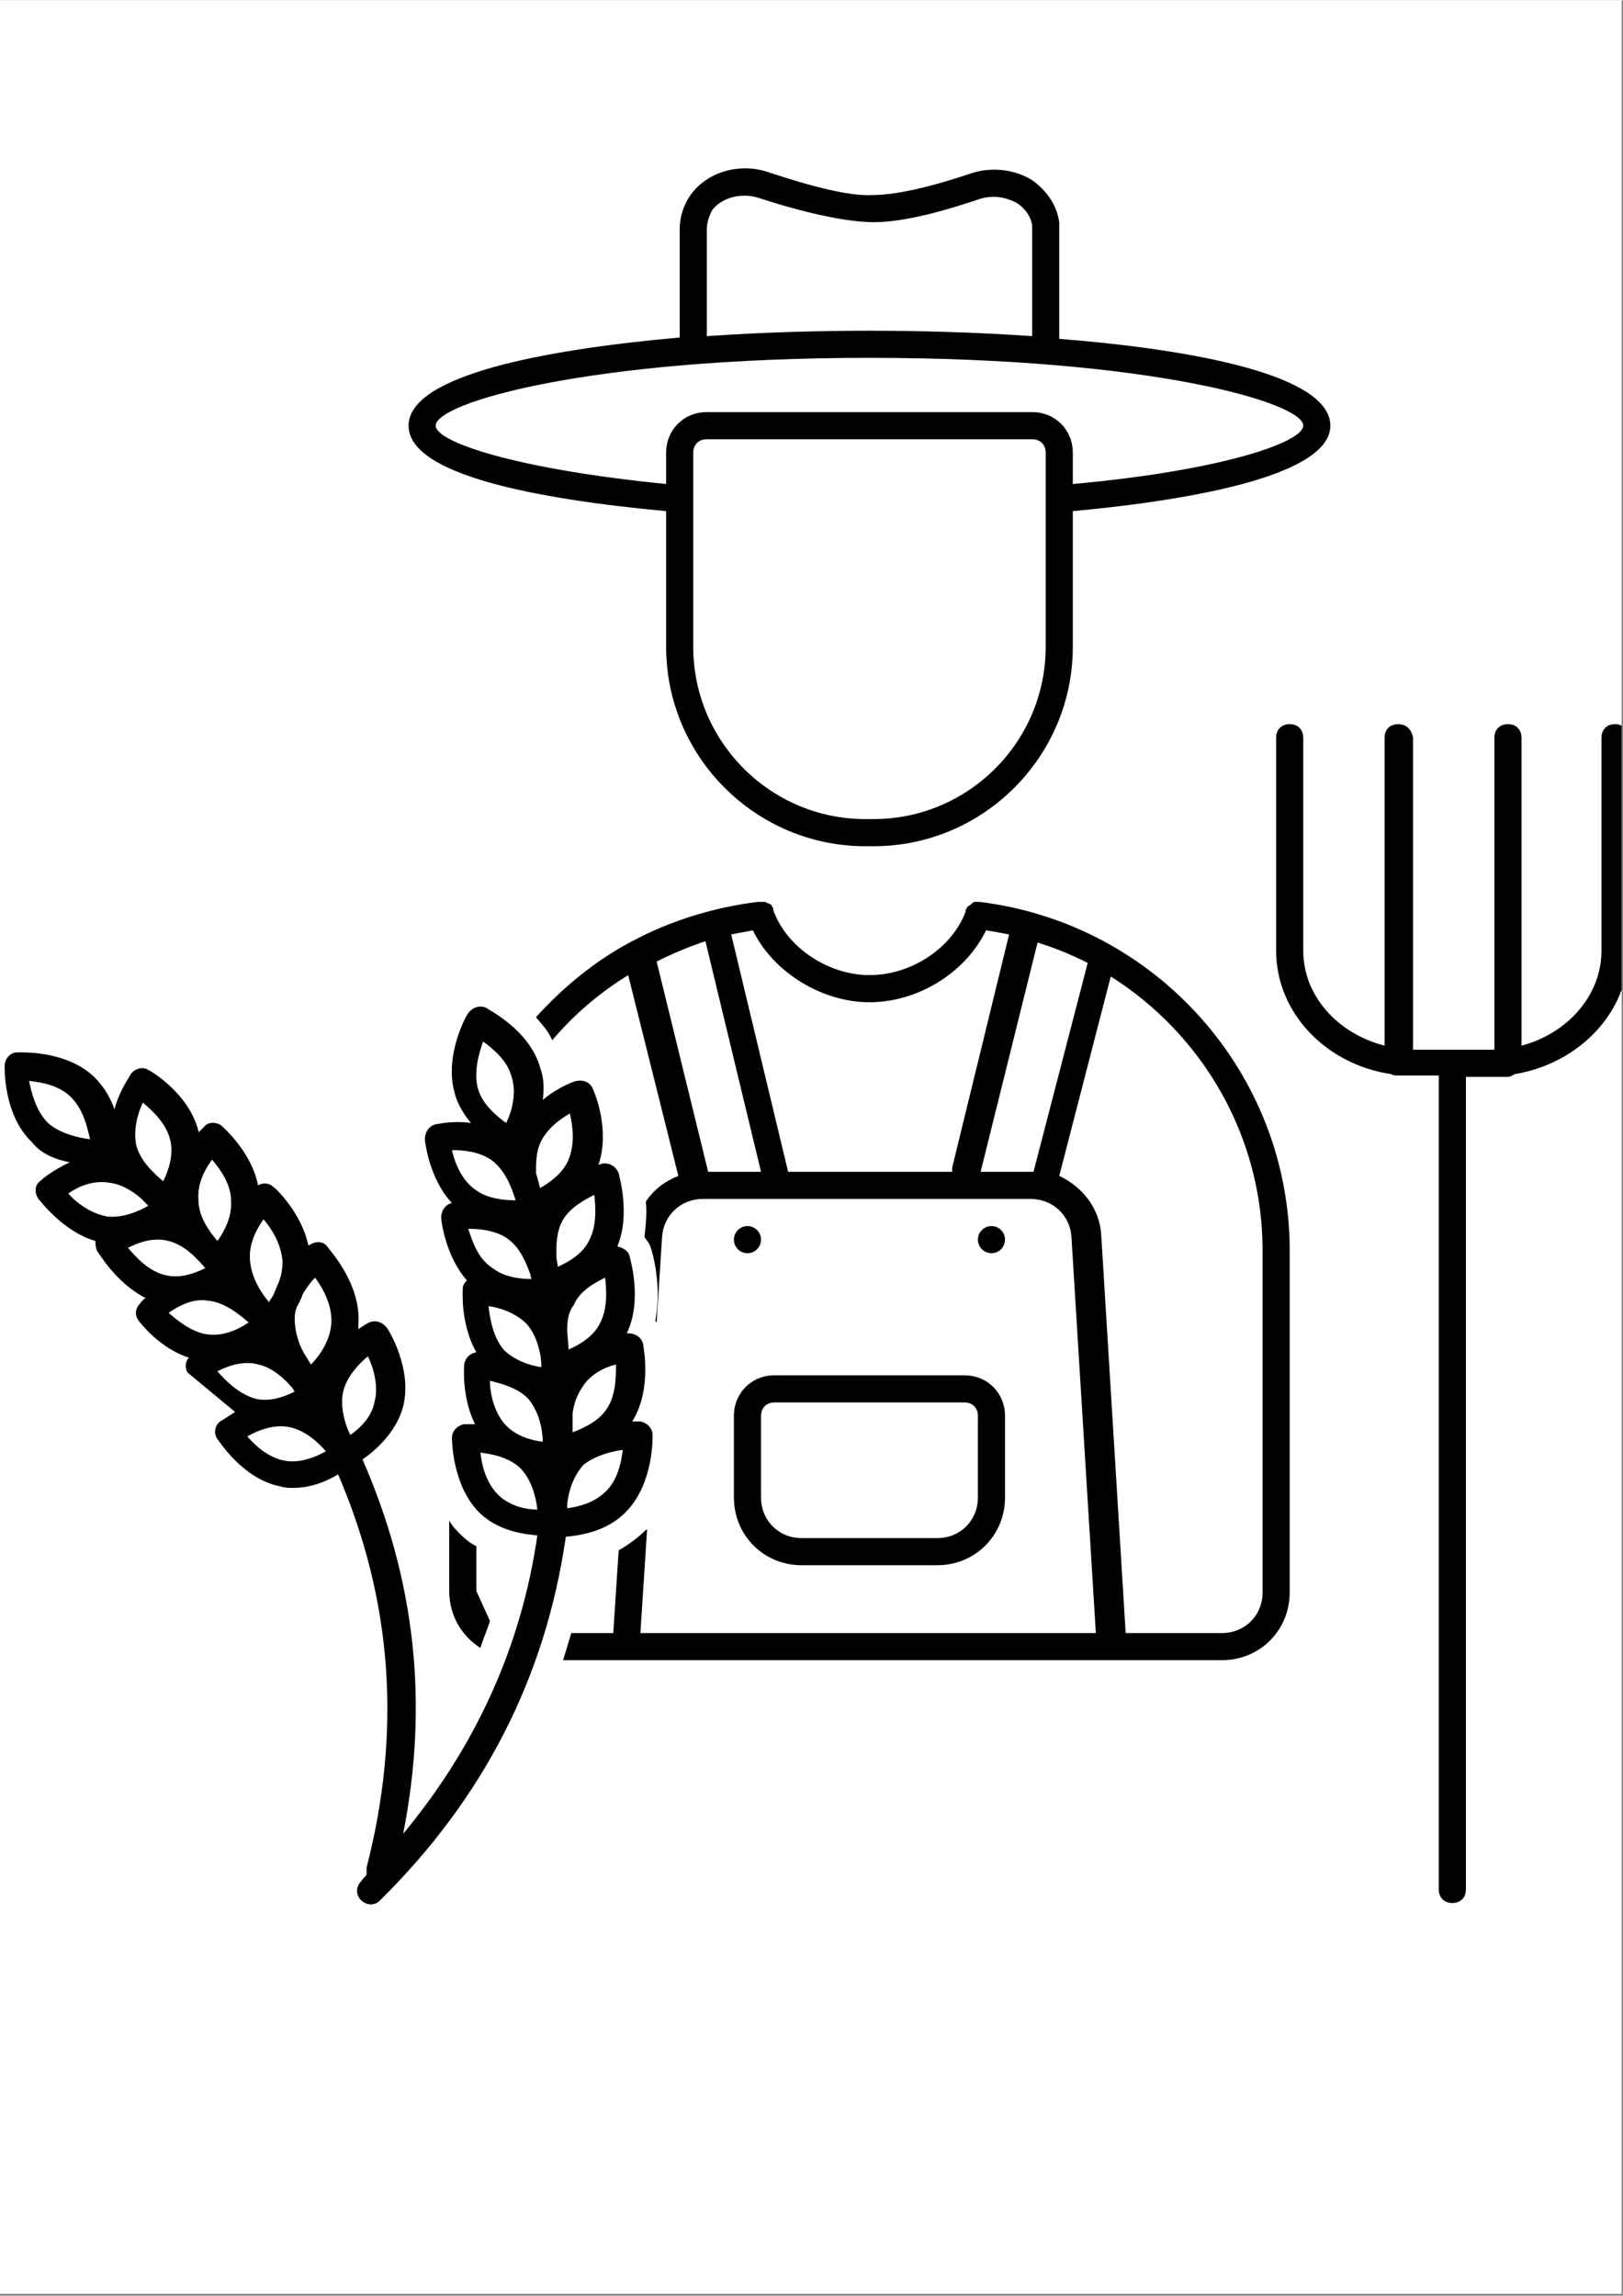 <svg xmlns="http://www.w3.org/2000/svg" xmlns:xlink="http://www.w3.org/1999/xlink" width="793" zoomAndPan="magnify" viewBox="0 0 595.5 842.25" height="1122" preserveAspectRatio="xMidYMid meet" version="1.0"><rect x="0" y="0" width="595.5" height="842.25" fill="#808080" stroke="none"/><defs><clipPath id="ccfc840eff"><path d="M 0.016 0 L 594.984 0 L 594.984 841.5 L 0.016 841.5 Z M 0.016 0 " clip-rule="nonzero"/></clipPath><clipPath id="50e94c683f"><path d="M 1 369 L 240 369 L 240 698.656 L 1 698.656 Z M 1 369 " clip-rule="nonzero"/></clipPath><clipPath id="d1ac34f2a8"><path d="M 468 265 L 594.984 265 L 594.984 698.656 L 468 698.656 Z M 468 265 " clip-rule="nonzero"/></clipPath></defs><g clip-path="url(#ccfc840eff)"><path fill="#ffffff" d="M 0.016 0 L 594.984 0 L 594.984 841.5 L 0.016 841.5 Z M 0.016 0 " fill-opacity="1" fill-rule="nonzero"/><path fill="#ffffff" d="M 0.016 0 L 594.984 0 L 594.984 841.5 L 0.016 841.5 Z M 0.016 0 " fill-opacity="1" fill-rule="nonzero"/></g><path fill="#000000" d="M 149.914 156.047 C 149.914 173.969 196.168 182.93 244.414 187.41 L 244.414 237.191 C 244.414 277.512 277.242 310.367 317.527 310.367 L 320.512 310.367 C 360.801 310.367 393.625 277.512 393.625 237.191 L 393.625 187.41 C 441.871 182.93 488.125 173.473 488.125 156.047 C 488.125 137.629 438.887 128.172 388.652 124.188 L 388.652 84.363 C 388.652 83.371 388.652 82.375 388.652 81.379 C 387.656 74.906 384.176 69.93 378.703 65.945 C 372.238 61.965 363.785 60.969 356.324 63.457 C 347.371 66.445 331.453 71.422 320.016 71.422 C 312.055 71.918 298.129 68.434 281.715 62.961 C 271.273 59.473 259.336 62.961 253.367 71.422 C 250.879 74.906 249.387 79.387 249.387 83.867 L 249.387 123.691 C 199.152 128.172 149.914 137.629 149.914 156.047 Z M 383.68 237.191 C 383.68 272.035 355.328 300.41 320.512 300.41 L 317.527 300.41 C 282.711 300.41 254.359 272.035 254.359 237.191 L 254.359 166.004 C 254.359 163.02 256.352 161.027 259.336 161.027 L 378.703 161.027 C 381.688 161.027 383.68 163.02 383.68 166.004 Z M 259.336 83.867 C 259.336 81.379 260.328 78.891 261.324 76.898 C 264.805 72.418 271.77 70.426 278.234 72.418 C 288.68 75.902 308.078 81.379 320.512 81.379 C 333.445 81.379 350.355 75.902 359.309 72.914 C 363.785 71.422 368.758 71.918 373.234 74.41 C 376.219 76.398 378.207 79.387 378.703 82.375 C 378.703 82.871 378.703 83.371 378.703 83.867 L 378.703 123.195 C 357.316 121.699 335.93 121.203 319.02 121.203 C 302.109 121.203 280.723 121.699 259.336 123.195 Z M 319.02 131.16 C 421.977 131.16 478.18 147.586 478.18 156.047 C 478.18 162.023 448.836 172.477 393.625 177.453 L 393.625 166.004 C 393.625 157.543 387.16 151.07 378.703 151.07 L 259.336 151.07 C 250.879 151.07 244.414 157.543 244.414 166.004 L 244.414 177.453 C 189.207 171.977 159.859 162.023 159.859 156.047 C 159.859 147.586 216.062 131.16 319.02 131.16 Z M 319.02 131.16 " fill-opacity="1" fill-rule="nonzero"/><path fill="#000000" d="M 368.758 454.73 C 368.758 455.059 368.727 455.383 368.66 455.703 C 368.598 456.023 368.504 456.336 368.379 456.637 C 368.254 456.938 368.102 457.227 367.918 457.496 C 367.738 457.77 367.531 458.02 367.301 458.25 C 367.07 458.48 366.816 458.688 366.547 458.871 C 366.273 459.051 365.988 459.207 365.688 459.332 C 365.387 459.457 365.074 459.551 364.754 459.613 C 364.434 459.676 364.109 459.711 363.785 459.711 C 363.457 459.711 363.133 459.676 362.812 459.613 C 362.492 459.551 362.184 459.457 361.879 459.332 C 361.578 459.207 361.293 459.051 361.02 458.871 C 360.75 458.688 360.496 458.48 360.266 458.25 C 360.035 458.02 359.828 457.77 359.648 457.496 C 359.465 457.227 359.312 456.938 359.188 456.637 C 359.062 456.336 358.969 456.023 358.906 455.703 C 358.84 455.383 358.809 455.059 358.809 454.73 C 358.809 454.406 358.84 454.082 358.906 453.762 C 358.969 453.441 359.062 453.129 359.188 452.828 C 359.312 452.523 359.465 452.238 359.648 451.965 C 359.828 451.695 360.035 451.441 360.266 451.211 C 360.496 450.98 360.75 450.773 361.02 450.594 C 361.293 450.41 361.578 450.258 361.879 450.133 C 362.184 450.008 362.492 449.914 362.812 449.848 C 363.133 449.785 363.457 449.754 363.785 449.754 C 364.109 449.754 364.434 449.785 364.754 449.848 C 365.074 449.914 365.387 450.008 365.688 450.133 C 365.988 450.258 366.273 450.41 366.547 450.594 C 366.816 450.773 367.07 450.98 367.301 451.211 C 367.531 451.441 367.738 451.695 367.918 451.965 C 368.102 452.238 368.254 452.523 368.379 452.828 C 368.504 453.129 368.598 453.441 368.66 453.762 C 368.727 454.082 368.758 454.406 368.758 454.73 Z M 368.758 454.73 " fill-opacity="1" fill-rule="nonzero"/><path fill="#000000" d="M 279.23 454.73 C 279.23 455.059 279.199 455.383 279.133 455.703 C 279.07 456.023 278.977 456.336 278.852 456.637 C 278.727 456.938 278.574 457.227 278.391 457.496 C 278.211 457.77 278.004 458.02 277.773 458.25 C 277.543 458.48 277.289 458.688 277.02 458.871 C 276.746 459.051 276.461 459.207 276.16 459.332 C 275.859 459.457 275.547 459.551 275.227 459.613 C 274.906 459.676 274.582 459.711 274.258 459.711 C 273.93 459.711 273.605 459.676 273.285 459.613 C 272.965 459.551 272.656 459.457 272.352 459.332 C 272.051 459.207 271.766 459.051 271.492 458.871 C 271.223 458.688 270.969 458.48 270.738 458.25 C 270.508 458.02 270.301 457.77 270.121 457.496 C 269.938 457.227 269.785 456.938 269.66 456.637 C 269.535 456.336 269.441 456.023 269.379 455.703 C 269.312 455.383 269.281 455.059 269.281 454.73 C 269.281 454.406 269.312 454.082 269.379 453.762 C 269.441 453.441 269.535 453.129 269.66 452.828 C 269.785 452.523 269.938 452.238 270.121 451.965 C 270.301 451.695 270.508 451.441 270.738 451.211 C 270.969 450.98 271.223 450.773 271.492 450.594 C 271.766 450.41 272.051 450.258 272.352 450.133 C 272.656 450.008 272.965 449.914 273.285 449.848 C 273.605 449.785 273.93 449.754 274.258 449.754 C 274.582 449.754 274.906 449.785 275.227 449.848 C 275.547 449.914 275.859 450.008 276.16 450.133 C 276.461 450.258 276.746 450.41 277.02 450.594 C 277.289 450.773 277.543 450.98 277.773 451.211 C 278.004 451.441 278.211 451.695 278.391 451.965 C 278.574 452.238 278.727 452.523 278.852 452.828 C 278.977 453.129 279.07 453.441 279.133 453.762 C 279.199 454.082 279.23 454.406 279.23 454.73 Z M 279.23 454.73 " fill-opacity="1" fill-rule="nonzero"/><path fill="#000000" d="M 284.203 504.512 C 275.75 504.512 269.281 510.984 269.281 519.445 L 269.281 549.312 C 269.281 563.254 280.227 574.203 294.152 574.203 L 343.887 574.203 C 357.816 574.203 368.758 563.254 368.758 549.312 L 368.758 519.445 C 368.758 510.984 362.293 504.512 353.836 504.512 Z M 358.809 519.445 L 358.809 549.312 C 358.809 557.777 352.344 564.25 343.887 564.25 L 294.152 564.25 C 285.695 564.25 279.23 557.777 279.23 549.312 L 279.23 519.445 C 279.23 516.461 281.219 514.469 284.203 514.469 L 353.836 514.469 C 356.82 514.469 358.809 516.461 358.809 519.445 Z M 358.809 519.445 " fill-opacity="1" fill-rule="nonzero"/><path fill="#000000" d="M 229.492 609.051 L 448.336 609.051 C 462.262 609.051 473.207 598.098 473.207 584.16 L 473.207 458.715 C 473.207 394 424.461 338.742 359.309 330.777 C 359.309 330.777 358.809 330.777 358.809 330.777 C 358.312 330.777 358.312 330.777 357.816 330.777 C 357.316 330.777 357.316 330.777 356.82 331.277 C 356.82 331.277 356.324 331.277 356.324 331.773 C 355.824 331.773 355.824 332.27 355.328 332.27 C 355.328 332.27 354.832 332.77 354.832 332.77 C 354.832 333.266 354.332 333.266 354.332 333.766 C 354.332 333.766 354.332 333.766 354.332 334.262 C 349.359 347.703 334.438 357.66 319.02 357.66 C 304.098 357.66 288.68 347.703 283.707 333.766 C 283.707 333.766 283.707 333.766 283.707 333.266 C 283.707 332.77 283.207 332.77 283.207 332.27 C 283.207 331.773 282.711 331.773 282.711 331.773 C 282.711 331.773 282.215 331.277 281.719 331.277 C 281.219 331.277 281.219 330.777 280.723 330.777 C 280.227 330.777 280.227 330.777 279.727 330.777 C 279.23 330.777 279.23 330.777 278.734 330.777 C 278.734 330.777 278.234 330.777 278.234 330.777 C 261.82 332.77 245.906 337.746 231.98 345.215 C 231.48 345.215 231.48 345.711 230.984 345.711 C 218.055 352.68 206.613 362.141 196.664 373.09 C 198.656 375.582 201.141 378.07 202.633 381.555 C 210.594 372.098 220.043 364.133 230.488 357.66 L 248.891 431.336 C 243.918 433.324 239.938 436.312 236.953 440.793 C 237.449 444.773 236.953 449.254 236.457 453.734 C 237.449 455.23 238.445 456.227 238.941 458.215 C 239.441 459.711 242.922 471.656 240.434 484.598 C 240.434 484.598 240.934 485.098 240.934 485.098 L 242.922 453.734 C 243.418 445.77 249.887 439.797 257.844 439.797 L 378.207 439.797 C 386.164 439.797 392.633 445.77 393.129 453.734 L 402.082 599.094 L 234.965 599.094 L 237.449 560.762 C 237.449 560.762 237.449 561.262 236.953 561.262 C 233.969 564.25 230.488 566.738 227.004 568.727 L 225.016 599.094 L 209.598 599.094 C 208.602 602.578 207.609 605.566 206.613 609.051 Z M 259.832 429.84 L 240.934 352.68 C 246.902 349.695 252.867 347.207 258.836 345.215 L 279.23 429.84 Z M 349.359 429.84 L 289.176 429.84 L 268.289 342.727 C 270.773 342.227 273.758 341.73 276.246 341.23 C 283.707 356.664 301.613 367.617 319.02 367.617 C 336.926 367.617 354.332 356.664 361.793 341.23 C 364.777 341.73 367.762 342.227 370.25 342.727 L 349.359 428.348 C 349.359 429.344 349.359 429.344 349.359 429.84 Z M 379.203 429.84 L 359.805 429.84 L 380.695 345.711 C 387.16 347.703 393.129 350.191 399.098 353.18 Z M 388.652 431.336 L 407.551 358.156 C 441.375 379.562 463.258 416.898 463.258 458.715 L 463.258 584.16 C 463.258 592.625 456.793 599.094 448.336 599.094 L 413.023 599.094 L 404.07 453.238 C 403.574 443.281 397.105 435.316 388.652 431.336 Z M 388.652 431.336 " fill-opacity="1" fill-rule="nonzero"/><g clip-path="url(#50e94c683f)"><path fill="#000000" d="M 134.496 687.703 C 133.996 688.699 133.004 689.195 132.504 690.191 C 130.516 692.184 130.516 695.172 132.504 697.16 C 133.5 698.156 134.992 698.656 135.988 698.656 C 137.477 698.656 138.473 698.156 139.469 697.16 C 177.27 659.828 200.148 615.523 207.609 563.75 C 213.078 563.254 223.027 561.758 229.988 554.293 C 239.938 543.84 239.441 526.914 239.441 526.414 C 239.441 523.926 237.449 521.934 234.965 521.438 C 234.965 521.438 233.473 521.438 231.98 521.438 C 239.441 509.488 235.957 493.559 235.957 493.062 C 235.461 490.574 232.973 489.078 230.488 489.078 C 230.488 489.078 230.488 489.078 229.988 489.078 C 235.957 476.633 230.984 461.203 230.984 460.703 C 230.488 458.715 228.496 457.719 226.508 457.219 C 231.48 445.273 227.004 430.836 227.004 430.34 C 226.012 427.852 223.523 426.355 221.039 426.855 C 221.039 426.855 220.539 426.855 219.547 427.352 C 224.02 414.41 218.055 400.469 217.555 399.477 C 216.562 396.984 214.074 395.992 211.586 396.488 C 211.09 396.488 205.121 398.48 199.152 403.457 C 199.648 399.477 199.648 395.492 198.156 391.512 C 194.18 377.57 178.762 370.105 178.262 369.605 C 175.777 368.609 173.289 369.605 171.797 371.598 C 171.301 372.098 162.844 387.031 166.824 400.969 C 167.816 404.949 170.305 408.934 172.793 411.922 C 165.828 410.926 160.359 412.418 159.859 412.418 C 157.375 412.914 155.883 415.406 155.883 417.895 C 155.883 418.391 157.375 432.332 165.828 441.289 C 163.344 441.789 161.852 444.277 161.852 446.766 C 161.852 447.266 163.344 460.703 171.301 469.664 C 170.305 470.66 169.809 471.656 169.809 472.652 C 169.809 473.148 168.812 485.594 174.781 496.051 C 172.293 496.547 170.801 498.039 170.305 500.527 C 170.305 501.027 169.309 512.477 174.285 522.434 C 172.293 522.434 170.801 522.434 170.305 522.434 C 167.816 522.93 165.828 524.922 165.828 527.41 C 165.828 527.91 165.828 544.832 175.777 554.789 C 182.242 561.262 191.195 562.754 197.164 563.254 C 191.195 604.57 174.285 640.91 147.922 672.77 C 157.375 624.98 152.398 579.68 133.004 535.375 C 137.48 532.391 145.438 525.418 147.922 515.961 C 151.406 502.023 142.453 487.586 141.953 487.09 C 140.461 485.098 137.977 484.102 135.488 485.098 C 135.488 485.098 133.5 486.094 131.512 487.586 C 131.512 487.09 131.512 486.094 131.512 485.594 C 132.504 470.66 120.566 458.215 120.07 457.219 C 118.578 455.23 115.594 455.23 113.605 456.723 C 113.605 456.723 113.605 456.723 113.105 456.723 C 110.621 444.773 100.672 435.316 100.176 435.316 C 98.684 433.824 96.195 433.824 94.703 434.82 C 92.219 422.375 81.773 413.414 81.273 412.914 C 79.285 411.422 76.301 411.422 74.809 413.414 C 74.809 413.414 73.816 414.41 72.82 415.406 C 72.82 415.406 72.82 414.906 72.82 414.906 C 69.34 400.969 54.914 392.504 54.418 392.504 C 52.426 391.012 49.445 392.008 47.953 394 C 47.953 394.496 43.973 399.477 41.984 406.941 C 40.492 402.461 38.004 398.48 34.523 394.996 C 24.078 385.039 7.168 386.035 6.172 386.035 C 3.684 386.035 1.695 388.523 1.695 391.012 C 1.695 391.512 1.199 408.934 11.645 418.891 C 15.125 423.371 20.598 425.359 25.57 426.355 C 19.105 429.344 15.125 432.828 14.629 433.324 C 12.637 434.82 12.637 437.805 14.129 439.797 C 14.629 440.297 23.082 451.746 35.02 455.23 C 35.02 456.227 35.02 457.219 35.516 458.715 C 36.016 459.211 42.48 470.66 53.422 476.137 C 51.93 477.133 51.434 478.129 51.434 478.129 C 49.445 480.121 49.445 482.609 50.934 484.598 C 51.434 485.098 58.395 494.555 69.34 498.039 C 67.848 499.535 67.848 502.023 68.84 503.516 L 86.25 517.953 C 83.266 519.945 80.777 521.438 80.777 521.438 C 78.789 522.93 78.293 525.918 79.781 527.91 C 80.281 528.406 89.234 542.844 103.16 545.332 C 104.652 545.828 106.145 545.828 107.637 545.828 C 114.102 545.828 120.07 543.34 124.051 540.852 C 143.945 587.148 147.426 634.938 134.496 685.215 C 134.496 686.211 134.496 687.207 134.496 687.703 Z M 193.684 512.973 C 197.66 517.453 199.152 524.426 199.152 528.902 C 195.172 528.406 189.207 526.914 185.227 522.434 C 181.246 517.953 179.754 510.984 179.754 506.504 C 183.734 507.5 189.703 508.992 193.684 512.973 Z M 179.258 479.125 C 183.238 479.621 189.207 481.613 193.184 485.594 C 197.164 490.074 198.656 497.043 198.656 501.523 C 194.676 501.027 188.707 499.035 184.73 495.055 C 180.75 490.074 179.754 483.605 179.258 479.125 Z M 228.496 531.891 C 228 536.371 226.508 543.34 222.031 547.324 C 218.055 551.305 212.086 552.797 208.105 553.297 C 208.105 552.797 208.105 552.301 208.105 551.805 C 208.602 547.324 210.094 541.848 214.074 537.367 C 218.551 533.883 224.52 532.391 228.496 531.891 Z M 226.012 500.527 C 226.012 505.008 226.012 511.98 222.531 516.957 C 219.547 521.438 214.074 523.926 210.094 525.418 C 210.094 522.93 210.094 520.938 210.094 518.449 C 210.594 514.965 211.586 511.98 213.578 508.992 C 216.562 504.016 222.031 501.523 226.012 500.527 Z M 222.031 468.668 C 222.531 473.148 223.027 480.121 220.043 485.594 C 217.555 490.574 212.086 493.559 208.602 495.055 C 208.602 492.562 208.105 490.074 208.105 487.586 C 208.105 484.598 208.602 481.113 210.594 478.625 C 212.582 473.648 218.055 470.66 222.031 468.668 Z M 218.055 438.305 C 218.551 442.785 219.047 449.754 216.062 455.23 C 213.578 460.207 208.105 463.195 204.625 464.688 C 204.625 463.195 204.125 462.199 204.125 460.703 C 204.125 456.723 204.125 452.242 206.117 448.262 C 208.602 443.281 214.074 440.297 218.055 438.305 Z M 198.156 419.387 C 200.645 413.91 205.617 410.426 209.102 408.434 C 210.094 412.914 211.09 419.387 208.602 425.359 C 206.613 430.34 201.641 433.824 198.156 435.816 C 197.66 433.824 197.164 431.832 196.664 430.34 C 196.664 426.855 196.664 422.871 198.156 419.387 Z M 177.27 382.051 C 180.75 384.539 186.223 389.02 187.715 394.996 C 189.703 400.969 187.715 407.938 185.723 411.922 C 182.242 409.43 176.77 404.949 175.277 398.977 C 173.785 393.004 175.777 386.035 177.27 382.051 Z M 165.828 421.875 C 169.809 421.875 176.273 422.375 180.75 425.859 C 185.723 429.84 187.715 435.816 189.207 440.297 C 185.227 440.297 178.762 439.797 174.285 436.312 C 169.309 432.828 166.824 426.355 165.828 421.875 Z M 171.797 450.75 C 175.777 450.75 182.242 451.246 186.719 454.73 C 191.195 458.215 193.184 463.691 194.676 467.676 C 194.676 468.172 194.676 468.668 195.172 469.168 C 191.195 469.168 185.227 468.668 180.75 465.184 C 175.277 461.699 173.289 455.23 171.797 450.75 Z M 182.738 548.32 C 178.262 543.84 176.77 537.367 176.273 532.887 C 180.254 533.383 186.223 534.379 190.699 538.363 C 195.172 542.844 196.664 549.312 197.164 553.793 C 192.688 553.793 186.719 552.301 182.738 548.32 Z M 96.695 447.266 C 99.68 450.75 103.16 456.227 103.656 462.695 C 103.656 465.684 103.16 468.172 102.164 470.66 C 101.668 471.656 101.172 473.148 100.672 474.145 C 100.176 475.641 99.18 476.633 98.684 477.629 C 95.699 474.145 92.219 468.668 91.719 462.199 C 91.223 456.227 94.207 450.75 96.695 447.266 Z M 77.793 425.359 C 80.777 428.844 84.758 434.32 84.758 440.297 C 85.254 446.27 82.27 451.746 79.781 455.23 C 76.801 451.746 72.82 446.27 72.82 440.297 C 72.324 433.824 75.309 428.844 77.793 425.359 Z M 52.426 404.453 C 55.91 407.441 60.883 411.922 62.375 417.895 C 63.867 423.371 61.879 429.344 59.887 433.324 C 56.406 430.34 51.434 425.859 49.941 419.887 C 48.945 414.41 50.438 408.434 52.426 404.453 Z M 17.613 411.922 C 13.137 407.441 11.645 400.969 10.648 396.488 C 15.125 396.984 21.59 397.98 26.066 402.461 C 30.543 406.941 32.035 413.414 33.031 417.895 C 29.051 417.395 22.086 415.902 17.613 411.922 Z M 39.496 446.27 C 33.527 445.273 28.055 441.289 25.07 437.805 C 28.555 435.316 34.023 432.828 39.992 433.824 C 44.469 434.32 48.449 436.809 51.434 439.301 C 52.426 440.297 53.422 441.289 54.418 442.285 C 50.934 444.277 45.465 446.766 39.496 446.27 Z M 46.957 457.719 C 50.934 455.727 56.406 453.734 61.879 455.23 C 67.848 456.723 72.324 461.699 75.309 465.184 C 71.328 467.176 65.855 469.168 60.387 467.676 C 54.418 466.18 49.941 461.203 46.957 457.719 Z M 76.801 489.578 C 70.832 489.078 65.359 484.598 61.879 481.613 C 65.359 479.125 70.832 476.137 76.301 477.133 C 82.27 477.629 87.742 482.109 91.223 485.098 C 87.742 487.586 82.27 490.074 76.801 489.578 Z M 79.781 503.02 C 83.762 501.027 89.234 499.035 94.703 500.527 C 99.68 501.523 104.156 505.508 107.141 508.992 C 107.637 509.488 107.637 509.988 108.133 510.484 C 104.156 512.477 98.684 514.469 93.211 512.973 C 87.242 510.984 82.766 506.504 79.781 503.02 Z M 104.652 535.875 C 98.684 534.879 93.711 530.398 90.727 526.914 C 94.207 524.922 100.176 522.434 105.648 523.43 C 111.613 524.426 116.59 528.902 119.574 532.391 C 116.09 534.379 110.121 536.867 104.652 535.875 Z M 114.102 500.527 C 113.105 499.035 112.609 498.039 111.613 496.547 C 109.625 493.062 108.133 488.582 108.133 483.605 C 108.133 481.613 108.629 479.621 109.625 478.129 C 110.121 477.133 110.621 476.137 111.117 474.645 C 112.609 472.156 114.102 470.164 115.594 468.668 C 118.578 472.652 122.059 479.125 121.562 485.594 C 121.066 492.066 117.086 497.543 114.102 500.527 Z M 128.527 526.414 C 126.535 522.434 124.547 515.465 126.039 509.988 C 127.531 504.512 132.008 500.031 134.992 497.543 C 136.98 501.523 138.969 508.492 137.477 513.969 C 136.484 519.945 132.008 523.926 128.527 526.414 Z M 128.527 526.414 " fill-opacity="1" fill-rule="nonzero"/></g><g clip-path="url(#d1ac34f2a8)"><path fill="#000000" d="M 512.996 265.566 C 510.012 265.566 508.023 267.559 508.023 270.543 L 508.023 383.547 C 490.613 379.066 478.18 365.125 478.18 348.699 L 478.18 270.543 C 478.18 267.559 476.191 265.566 473.207 265.566 C 470.223 265.566 468.23 267.559 468.23 270.543 L 468.23 348.699 C 468.23 371.598 486.633 390.516 510.508 394 C 511.004 394.496 512 394.496 512.996 394.496 C 513.492 394.496 513.988 394.496 513.988 394.496 C 515.48 394.496 517.473 394.496 518.965 394.496 L 527.918 394.496 L 527.918 693.18 C 527.918 696.168 529.906 698.156 532.891 698.156 C 535.875 698.156 537.863 696.168 537.863 693.18 L 537.863 394.996 L 546.816 394.996 C 548.805 394.996 550.297 394.996 552.289 394.996 C 552.785 394.996 553.281 394.996 553.281 394.996 C 554.277 394.996 554.773 394.496 555.77 394 C 579.645 390.016 597.547 371.102 597.547 348.699 L 597.547 270.543 C 597.547 267.559 595.559 265.566 592.574 265.566 C 589.59 265.566 587.602 267.559 587.602 270.543 L 587.602 348.699 C 587.602 365.125 575.168 379.066 558.258 383.547 L 558.258 270.543 C 558.258 267.559 556.266 265.566 553.281 265.566 C 550.297 265.566 548.309 267.559 548.309 270.543 L 548.309 385.039 C 547.812 385.039 547.312 385.039 546.816 385.039 L 519.461 385.039 C 518.965 385.039 518.465 385.039 518.465 385.039 L 518.465 270.543 C 517.969 267.559 515.98 265.566 512.996 265.566 Z M 512.996 265.566 " fill-opacity="1" fill-rule="nonzero"/></g><path fill="#000000" d="M 168.812 562.754 C 167.32 561.262 165.828 559.77 164.836 557.777 L 164.836 583.664 C 164.836 592.625 169.309 600.09 176.273 604.57 C 177.27 601.086 178.762 598.098 179.754 594.613 L 174.781 583.664 L 174.781 567.234 C 172.793 566.238 170.801 564.746 168.812 562.754 Z M 168.812 562.754 " fill-opacity="1" fill-rule="nonzero"/></svg>